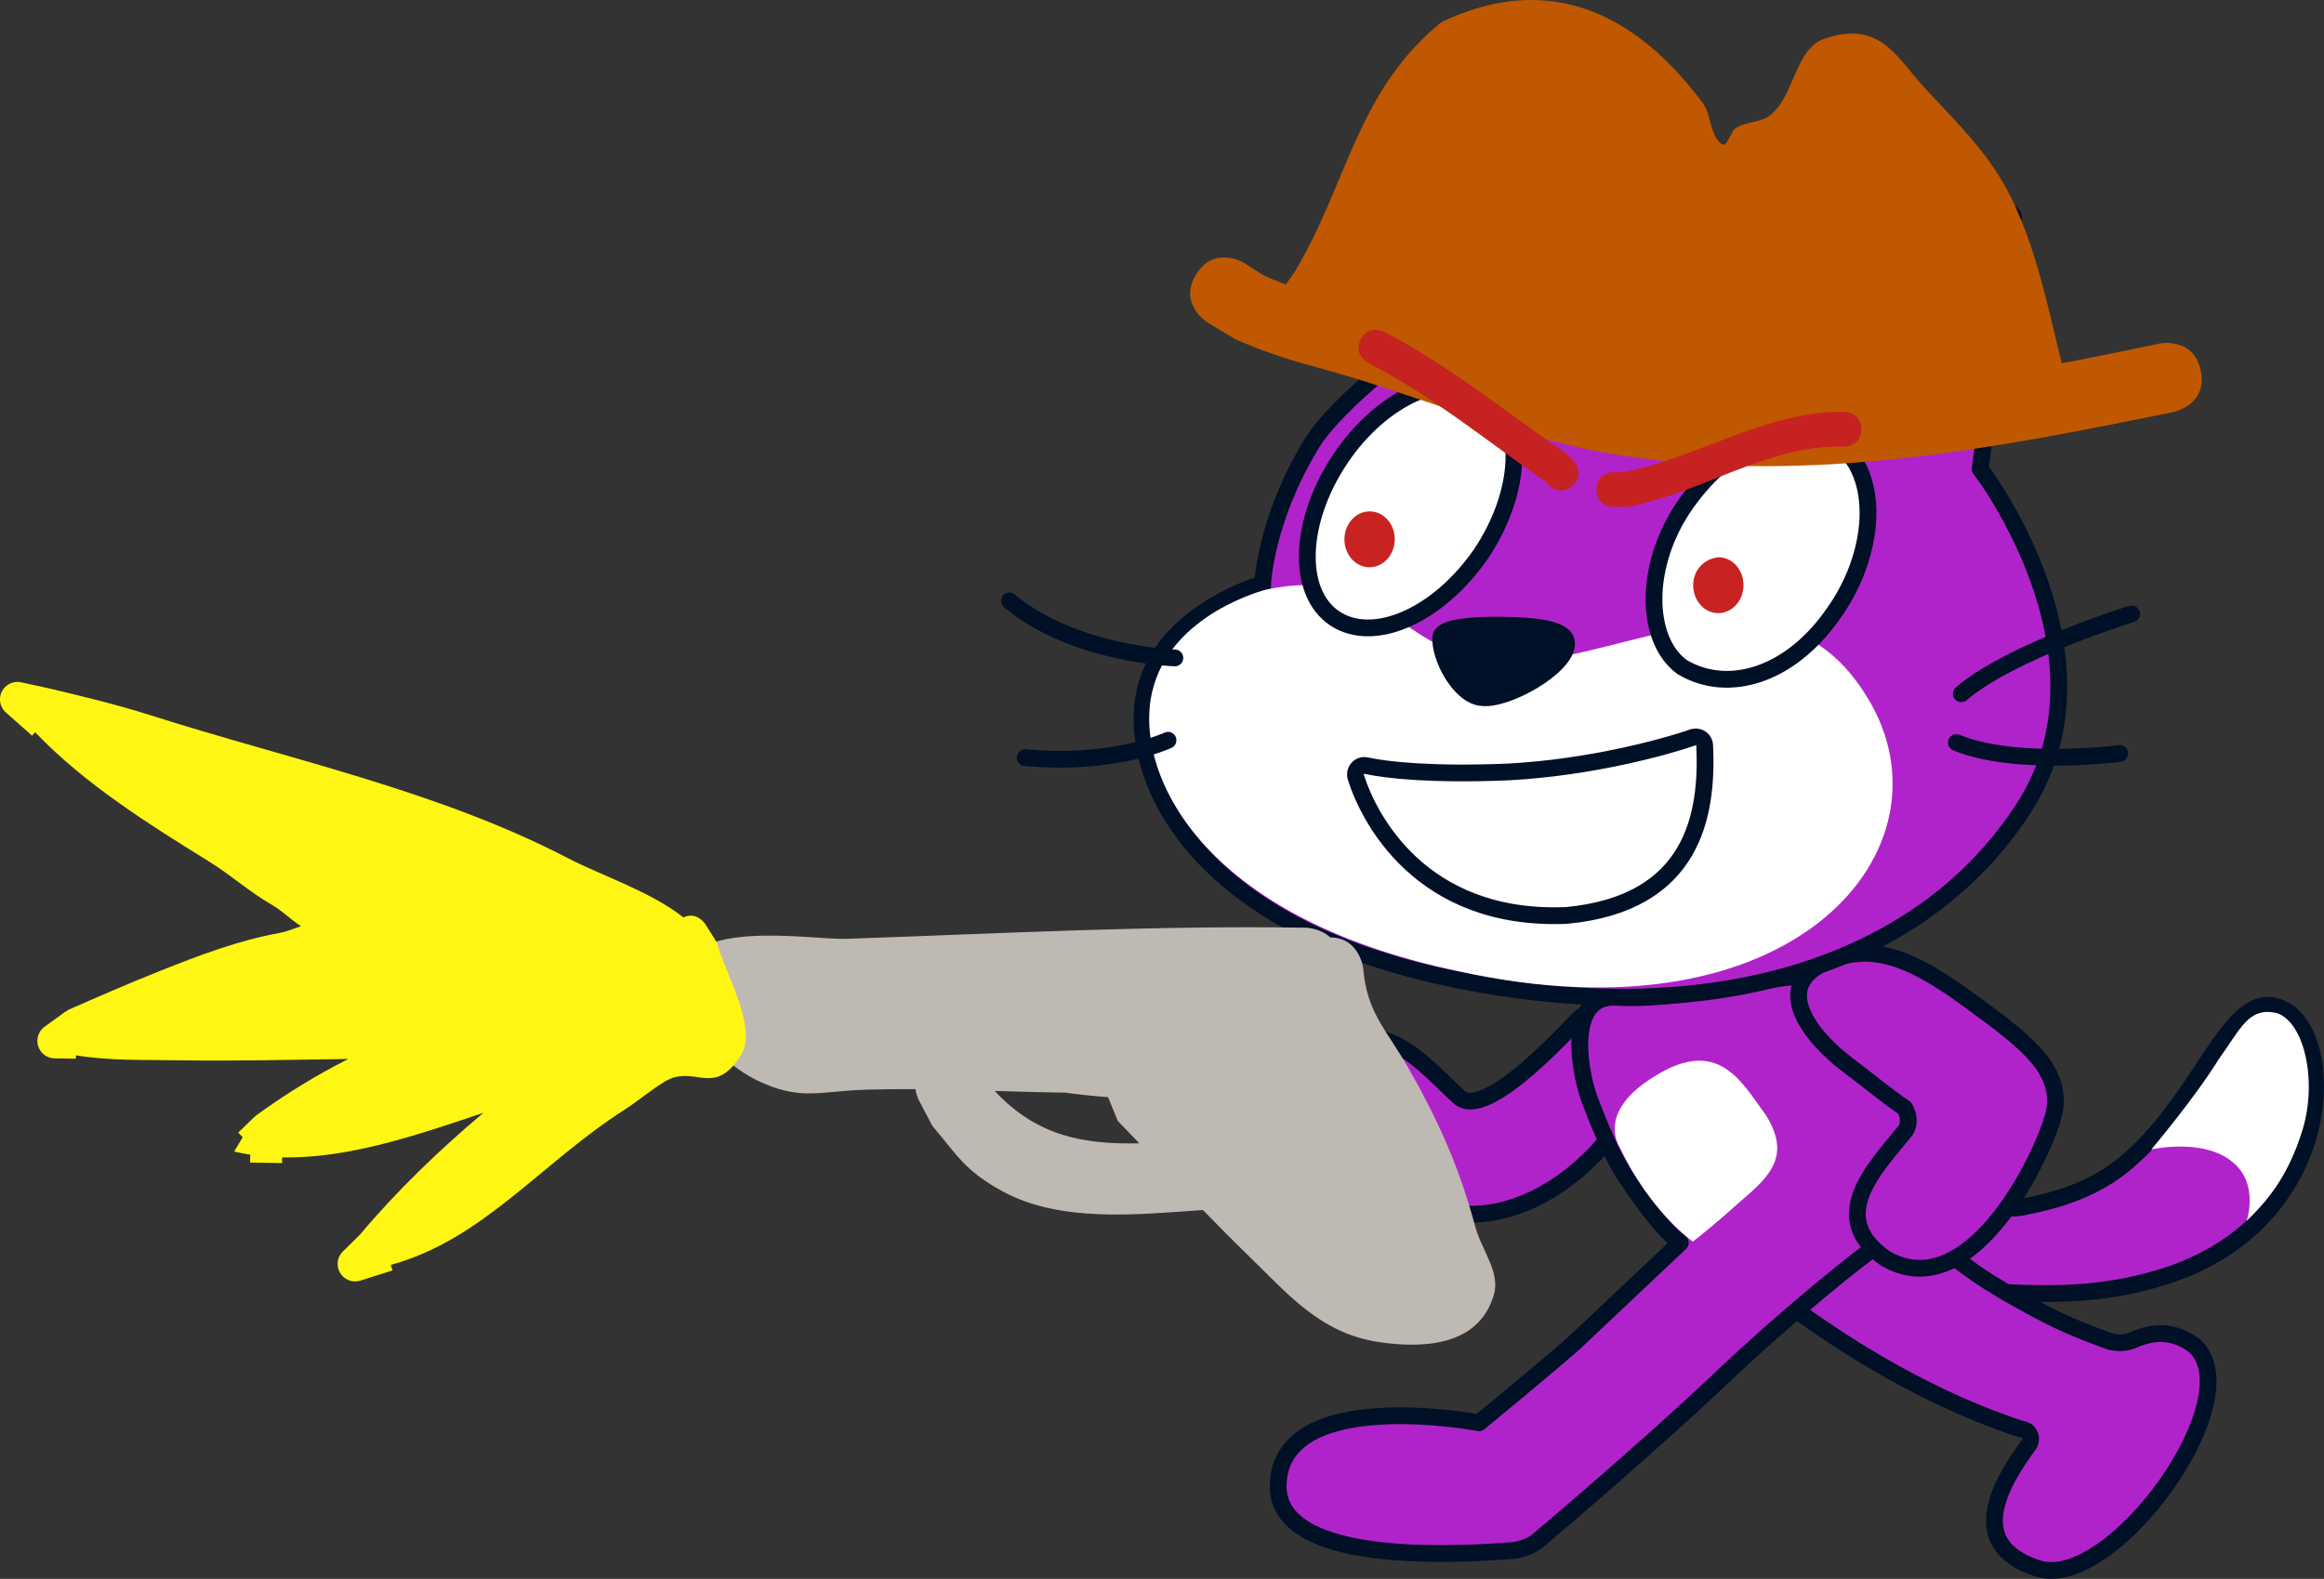<svg version="1.1" xmlns="http://www.w3.org/2000/svg" xmlns:xlink="http://www.w3.org/1999/xlink" width="166.278" height="112.994" viewBox="0,0,166.278,112.994"><rect x="0" y="0" width="166.278" height="112.994" fill="#333333" stroke="none"/><g transform="translate(-146.813,-117.551)"><g data-paper-data="{&quot;isPaintingLayer&quot;:true}" stroke-miterlimit="10" stroke-dasharray="" stroke-dashoffset="0" style="mix-blend-mode: normal"><g data-paper-data="{&quot;index&quot;:null}" fill-rule="evenodd"><path d="M291.377,203.967c2.407,-0.463 5.319,-1.219 7.753,-3.382c5.574,-4.815 7.399,-12.888 11.166,-10.73c3.867,2.16 3.566,15.256 -8.693,19.069c-4.221,1.335 -8.021,1.277 -11.119,1.13c-0.8,-0.012 -7.688,-0.818 -10.036,-4.254c-2.348,-3.436 -0.634,-4.31 0.172,-4.698c0.908,-0.486 7.349,3.413 10.757,2.865z" fill="#b123ca" stroke="#001026" stroke-width="1.2" stroke-linecap="round" stroke-linejoin="round"/><path d="M309.693,190.046c1.991,0.631 2.926,4.845 1.872,8.33c-1.054,3.484 -2.681,5.26 -4.001,6.539c0.211,-0.697 0.644,-2.89 -1.035,-4.216c-2.074,-1.732 -5.787,-0.889 -5.787,-0.889c0,0 3.158,-3.752 4.799,-6.427c1.635,-2.275 2.158,-3.767 4.152,-3.337z" fill="#ffffff" stroke="none" stroke-width="1" stroke-linecap="butt" stroke-linejoin="miter"/></g><path d="M275.267,204.52c3.749,-3.143 8.291,0.627 10.268,2.158c1.977,1.53 2.963,2.446 7.229,4.711c1.686,0.926 3.873,1.76 5.067,2.178c0.498,0.108 0.998,0.115 1.501,-0.077c0.906,-0.386 2.617,-1.06 4.495,0.369c4.143,3.764 -5.972,17.71 -11.246,15.929c-5.473,-1.784 -2.3,-6.536 -0.563,-8.91c0.206,-0.397 0.014,-0.9 -0.385,-1.006l-0.398,-0.106c-7.861,-2.621 -13.993,-7.115 -15.774,-8.343c-1.681,-1.226 -3.435,-4.253 -0.194,-6.904z" data-paper-data="{&quot;index&quot;:null}" fill="#b123ca" fill-rule="evenodd" stroke="#001026" stroke-width="1.2" stroke-linecap="round" stroke-linejoin="round"/><path d="M265.05,192.462c-0.04,2.6 -2.181,5.267 -3.405,6.849c-1.224,1.581 -6.914,7.395 -13.766,4.189c-2.877,-1.544 -9.59,-7.248 -5.94,-10.492c3.65,-3.244 6.887,0.906 9.254,3.042c1.972,1.83 8.182,-5.275 8.688,-5.667c1.723,-1.474 5.112,-0.722 5.169,2.079z" data-paper-data="{&quot;index&quot;:null}" fill="#b123ca" fill-rule="evenodd" stroke="#001026" stroke-width="1.2" stroke-linecap="round" stroke-linejoin="round"/><g data-paper-data="{&quot;index&quot;:null}" fill-rule="evenodd"><path d="M267.035,206.494c-1.186,-0.918 -2.363,-2.437 -3.927,-4.761c-1.271,-1.92 -2.614,-5.641 -2.614,-5.641c-0.862,-2.514 -1.388,-7.322 1.91,-7.172c2.198,0.134 4.203,-0.136 7.61,-0.583c6.018,-1.108 7.13,-1.891 9.567,2.247c2.626,4.841 9.472,8.446 0.845,16.615c0,0 -4.958,3.724 -10.946,9.433c-4.059,3.838 -10.444,9.341 -12.673,11.207c-0.506,0.392 -1.109,0.583 -1.711,0.674c-9.713,0.751 -16.896,-0.359 -16.831,-4.659c0.11,-7.199 14.37,-4.48 14.37,-4.48c0,0 4.659,-3.829 6.788,-5.697z" fill="#b123ca" stroke="#001026" stroke-width="1.2" stroke-linecap="round" stroke-linejoin="round"/><path d="M262.739,199.727c0,0 -1.861,-2.529 2.479,-5.163c4.544,-2.831 6.195,0.395 7.958,2.822c1.952,3.13 -0.071,4.599 -2.098,6.369c-1.623,1.475 -3.141,2.652 -3.141,2.652c0,0 -3.067,-2.147 -5.198,-6.68z" fill="#ffffff" stroke="none" stroke-width="1" stroke-linecap="butt" stroke-linejoin="miter"/></g><path d="M283.085,196.839c-1.089,-0.717 -2.571,-1.94 -4.054,-3.063c-2.472,-1.838 -6.01,-5.893 -0.983,-7.616c4.023,-1.438 7.579,1.416 11.831,4.582c2.174,1.734 4.743,3.773 3.795,6.859c-1.054,3.484 -6.106,13.408 -11.955,10.018c-4.255,-2.966 -0.802,-6.413 1.441,-9.179c0.308,-0.495 0.217,-1.097 -0.075,-1.601z" data-paper-data="{&quot;index&quot;:null}" fill="#b123ca" fill-rule="evenodd" stroke="#001026" stroke-width="1.2" stroke-linecap="round" stroke-linejoin="round"/><g data-paper-data="{&quot;index&quot;:null}" fill-rule="evenodd"><path d="M261.174,138.696c2.306,-0.365 4.709,-0.528 7.505,-0.285c4.696,0.272 9.17,2.041 9.17,2.041l12.22,-7.714c0.403,-0.194 0.898,0.114 0.792,0.512l-2.374,17.866c-0.588,-0.809 10.402,12.961 3.128,24.251c-7.274,11.29 -22.45,16.158 -41.191,12.17c-18.741,-3.988 -22.975,-14.854 -21.688,-20.535c1.287,-5.681 8.419,-7.672 8.419,-7.672c0,0 0.169,-4.498 3.453,-9.948c1.95,-3.27 8.422,-7.872 8.422,-7.872l2.764,-10.659c0.106,-0.398 0.608,-0.491 0.904,-0.286z" fill="#b123ca" stroke="#001026" stroke-width="1.2" stroke-linecap="butt" stroke-linejoin="miter"/><path d="M253.872,164.887c8.39,0.729 20.028,-8.194 26.563,2.608c6.537,10.701 -5.183,24.923 -29.303,19.553c-18.543,-3.885 -23.184,-14.257 -21.897,-19.938c1.287,-5.681 8.214,-7.375 8.214,-7.375c8.528,-1.769 9.231,4.542 16.423,5.152z" fill="#ffffff" stroke="none" stroke-width="1" stroke-linecap="butt" stroke-linejoin="miter"/><path d="M258.894,183.066c-10.508,0.439 -14.193,-7.118 -15.051,-9.832c-0.192,-0.503 0.215,-0.997 0.714,-0.889c1.495,0.323 4.69,0.672 10.094,0.455c6.005,-0.308 11.429,-1.825 13.34,-2.496c0.401,-0.094 0.797,0.212 0.791,0.612c0.225,4.904 -0.773,11.289 -9.887,12.15z" fill="#ffffff" stroke="#001026" stroke-width="1.2" stroke-linecap="round" stroke-linejoin="round"/><path d="M230.873,164.635c0,0 -7.198,-0.21 -11.839,-4.082" fill="none" stroke="#001026" stroke-width="1.2" stroke-linecap="round" stroke-linejoin="round"/><path d="M230.383,170.528c0,0 -3.929,1.84 -10.22,1.243" fill="none" stroke="#001026" stroke-width="1.2" stroke-linecap="round" stroke-linejoin="round"/><path d="M258.891,163.664c-0.025,1.6 -4.262,4.035 -6.059,3.808c-1.598,-0.125 -3.055,-2.947 -2.934,-4.346c0.111,-0.698 2.314,-0.865 4.413,-0.832c2,0.031 4.698,0.172 4.58,1.37z" fill="#001026" stroke="#001026" stroke-width="1.2" stroke-linecap="round" stroke-linejoin="round"/><path d="M287.14,167.198c3.547,-3.046 12.189,-5.714 12.189,-5.714" fill="none" stroke="#001026" stroke-width="1.2" stroke-linecap="round" stroke-linejoin="round"/><path d="M298.476,171.472c0,0 -7.416,0.986 -11.689,-0.779" fill="none" stroke="#001026" stroke-width="1.2" stroke-linecap="round" stroke-linejoin="round"/><g><path d="M253.165,145.774c2.772,1.843 2.594,6.941 -0.375,11.396c-3.069,4.453 -7.7,6.483 -10.472,4.64c-2.772,-1.843 -2.594,-6.941 0.375,-11.396c2.969,-4.455 7.702,-6.583 10.472,-4.64z" fill="#ffffff" stroke="#001026" stroke-width="1.2" stroke-linecap="round" stroke-linejoin="round"/><path d="M243.005,156.12c0.017,-1.1 0.831,-1.987 1.83,-1.972c1,0.015 1.786,0.927 1.769,2.027c-0.017,1.1 -0.831,1.987 -1.83,1.972c-1,-0.015 -1.786,-0.927 -1.769,-2.027" fill="#c92222" stroke="none" stroke-width="1" stroke-linecap="butt" stroke-linejoin="miter"/></g><g><path d="M278.314,149.26c3.066,2.247 2.779,7.944 -0.389,12.295c-3.067,4.353 -7.488,5.686 -10.759,3.735c-2.671,-1.941 -2.788,-7.344 0.279,-11.697c3.067,-4.353 7.803,-6.681 10.868,-4.334z" fill="#ffffff" stroke="#001026" stroke-width="1.2" stroke-linecap="round" stroke-linejoin="round"/><path d="M267.958,159.403c0.017,-1.1 0.829,-1.888 1.83,-1.972c1,0.015 1.786,0.927 1.769,2.027c-0.017,1.1 -0.831,1.987 -1.83,1.972c-1,-0.015 -1.786,-0.927 -1.769,-2.027" fill="#c92222" stroke="none" stroke-width="1" stroke-linecap="butt" stroke-linejoin="miter"/></g></g><path d="M290.773,131.828c1.763,3.65 2.593,7.803 3.552,11.725c2.335,-0.449 4.667,-0.93 6.998,-1.415c0,0 2.448,-0.505 2.953,1.944c0.505,2.448 -1.944,2.953 -1.944,2.953c-13.002,2.652 -25.973,5.173 -39.376,3.135c-7.777,-1.182 -14.888,-4.486 -22.381,-6.457c-1.843,-0.496 -3.659,-1.122 -5.404,-1.895l-1.968,-1.195c0,0 -2.124,-1.319 -0.805,-3.443c1.319,-2.124 3.443,-0.805 3.443,-0.805l1.37,0.878c0.527,0.238 1.062,0.458 1.604,0.662c0.025,-0.041 0.04,-0.062 0.04,-0.062l0.597,-0.855c3.791,-6.332 4.428,-12.952 10.512,-17.878c7.522,-3.557 13.732,-0.831 18.682,5.81c0.641,0.86 0.478,2.288 1.343,2.923c0.422,0.31 0.604,-0.897 1.054,-1.164c0.746,-0.442 1.761,-0.363 2.437,-0.904c1.739,-1.393 1.752,-4.73 3.857,-5.46c3.984,-1.38 5.18,1.345 7.11,3.438c2.396,2.597 4.76,4.824 6.326,8.066z" data-paper-data="{&quot;index&quot;:null}" fill="#bf5800" fill-rule="nonzero" stroke="none" stroke-width="0.5" stroke-linecap="butt" stroke-linejoin="miter"/><path d="M212.527,196.233c0,0 -0.144,-0.3 -0.218,-0.734c-1.168,-0.008 -2.334,0 -3.497,0.035c-3.453,0.103 -4.722,0.839 -7.882,-0.686c-2.152,-1.039 -6.217,-4.675 -5.635,-7.383c0.916,-4.26 9.45,-2.636 12.096,-2.727c10.984,-0.38 21.837,-0.966 32.836,-0.797c0,0 1.035,0.016 1.763,0.694c2.116,0.021 2.358,2.234 2.358,2.234c0.28,3.208 1.638,4.316 3.259,7.161c2.176,3.818 3.644,7.155 4.771,11.35c0.431,1.603 1.781,3.202 1.328,4.798c-1.103,3.883 -5.416,3.843 -8.269,3.413c-4.174,-0.63 -6.487,-3.448 -9.308,-6.184c-1.109,-1.075 -2.185,-2.164 -3.248,-3.261c-4.751,0.331 -10.2,0.92 -14.34,-1.339c-2.644,-1.443 -3.157,-2.468 -5.032,-4.701l-0.983,-1.872zM217.98,195.624c3.052,3.282 6.445,3.833 10.348,3.75c-0.51,-0.533 -1.022,-1.067 -1.539,-1.599l-0.696,-1.707c-1.021,-0.071 -2.039,-0.177 -3.052,-0.319c-1.683,-0.023 -3.371,-0.074 -5.061,-0.125z" data-paper-data="{&quot;index&quot;:null}" fill="#bfb9b4" fill-rule="nonzero" stroke="none" stroke-width="0.5" stroke-linecap="butt" stroke-linejoin="miter"/><path d="M261.029,152.566c0.019,-1.25 1.269,-1.231 1.269,-1.231l0.517,0.032c5.46,-1.004 10.218,-4.389 15.942,-4.354c0,0 1.25,0.019 1.231,1.269c-0.019,1.25 -1.269,1.231 -1.269,1.231c-5.431,-0.149 -10.219,3.349 -15.451,4.313l-1.008,0.009c0,0 -1.25,-0.019 -1.231,-1.269z" data-paper-data="{&quot;index&quot;:null}" fill="#c72222" fill-rule="nonzero" stroke="none" stroke-width="0.5" stroke-linecap="butt" stroke-linejoin="miter"/><path d="M257.588,152.254l-0.187,-0.228c-4.319,-2.988 -8.01,-6.076 -12.697,-8.504c0,0 -1.109,-0.576 -0.533,-1.685c0.576,-1.109 1.685,-0.533 1.685,-0.533c4.775,2.487 8.562,5.642 12.963,8.664l0.563,0.546c0,0 0.87,0.897 -0.027,1.768c-0.897,0.87 -1.768,-0.027 -1.768,-0.027z" data-paper-data="{&quot;index&quot;:null}" fill="#c72222" fill-rule="nonzero" stroke="none" stroke-width="0.5" stroke-linecap="butt" stroke-linejoin="miter"/><path d="M195.711,183.212c0.955,-0.472 1.561,0.468 1.561,0.468l0.845,1.344c0.484,1.979 2.939,6.059 1.728,8.01c-1.955,3.149 -3.335,0.642 -5.457,1.913c-1.018,0.61 -1.919,1.401 -2.919,2.041c-5.946,3.804 -10.111,9.285 -16.696,11.087l0.125,0.395l-2.271,0.718c-0.133,0.045 -0.276,0.069 -0.424,0.067c-0.69,-0.011 -1.241,-0.579 -1.231,-1.269c0.005,-0.342 0.147,-0.65 0.373,-0.872l1.216,-1.198c2.644,-3.148 5.679,-6.066 8.842,-8.728c-4.704,1.581 -9.645,3.287 -14.401,3.192l-0.006,0.407l-2.287,-0.035l0.009,-0.566c-0.386,-0.06 -0.77,-0.134 -1.152,-0.223l0.613,-1.027l-0.321,-0.331l1.161,-1.126l0.019,0.019l0.047,-0.079c2.229,-1.624 4.337,-2.908 6.647,-4.081c-3.993,0.052 -7.989,0.156 -11.989,0.094c-2.624,-0.04 -5.044,0.045 -7.495,-0.354l-0.004,0.239l-1.525,-0.023c-0.69,-0.011 -1.241,-0.579 -1.231,-1.269c0.006,-0.414 0.213,-0.778 0.527,-1.001l1.53,-1.111l0.025,0.035l0.089,-0.108c2.21,-0.973 4.417,-1.932 6.66,-2.827c2.758,-1.099 5.59,-2.173 8.52,-2.7c0.446,-0.08 0.988,-0.304 1.511,-0.479c-0.707,-0.448 -1.327,-1.09 -2.054,-1.51c-1.679,-0.97 -2.91,-2.118 -4.568,-3.144c-4.225,-2.615 -8.899,-5.545 -12.402,-9.23l-0.219,0.248l-1.867,-1.651c-0.267,-0.233 -0.434,-0.578 -0.428,-0.961c0.011,-0.69 0.579,-1.241 1.269,-1.231c0.093,0.001 0.183,0.013 0.27,0.033l1.875,0.405l-0.001,0.004l0.014,-0.001c2.476,0.59 4.907,1.169 7.334,1.941c9.962,3.171 20.529,5.379 29.861,10.222c2.459,1.276 5.951,2.401 8.276,4.25z" data-paper-data="{&quot;index&quot;:null}" fill="#fff713" fill-rule="nonzero" stroke="none" stroke-width="0.5" stroke-linecap="butt" stroke-linejoin="miter"/></g></g></svg>